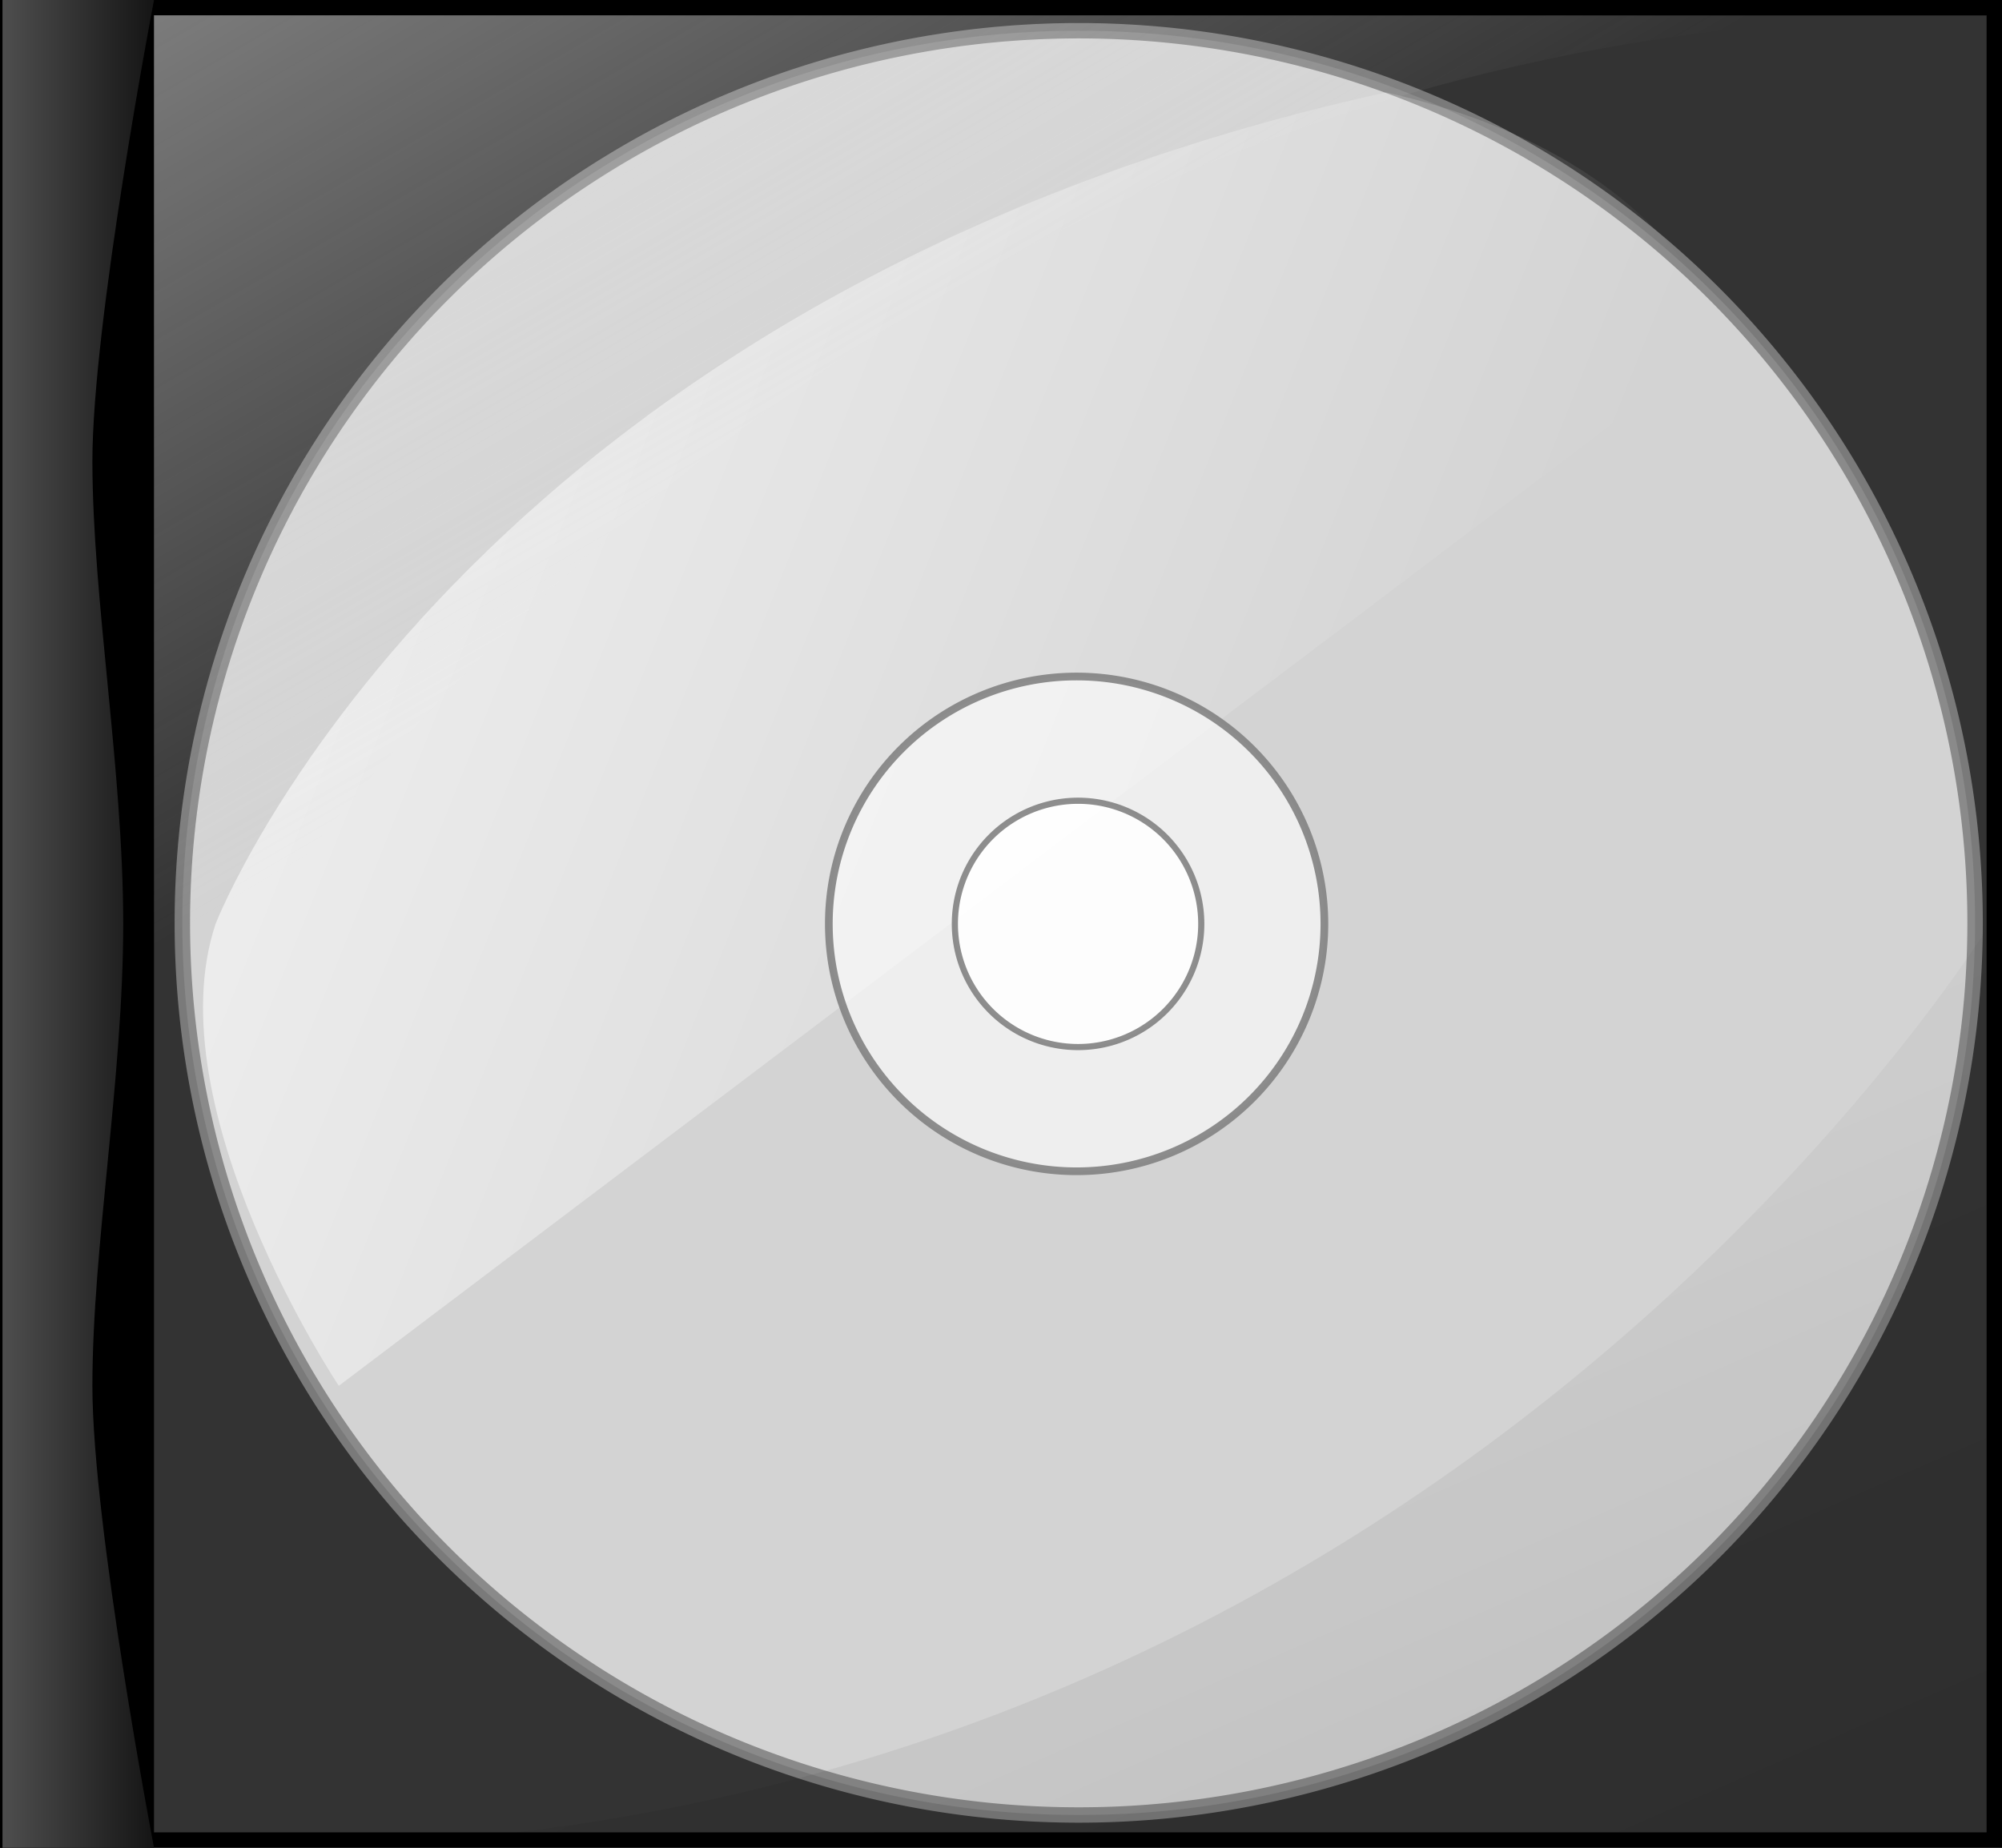 <?xml version="1.0" encoding="UTF-8" standalone="no"?>
<!-- Created with Inkscape (http://www.inkscape.org/) -->
<svg
   xmlns:dc="http://purl.org/dc/elements/1.1/"
   xmlns:cc="http://creativecommons.org/ns#"
   xmlns:rdf="http://www.w3.org/1999/02/22-rdf-syntax-ns#"
   xmlns:svg="http://www.w3.org/2000/svg"
   xmlns="http://www.w3.org/2000/svg"
   xmlns:xlink="http://www.w3.org/1999/xlink"
   xmlns:sodipodi="http://sodipodi.sourceforge.net/DTD/sodipodi-0.dtd"
   xmlns:inkscape="http://www.inkscape.org/namespaces/inkscape"
   width="65"
   height="60"
   id="svg2"
   sodipodi:version="0.32"
   inkscape:version="0.46"
   version="1.0"
   inkscape:export-filename="/home/chymera/work-in-progress/gmplay/utils/albart.png"
   inkscape:export-xdpi="88.615387"
   inkscape:export-ydpi="88.615387"
   sodipodi:docname="cov-n.svg"
   inkscape:output_extension="org.inkscape.output.svg.inkscape">
  <rect width="100%" height="100%" fill="#333333" stroke="none"/>
  <defs
     id="defs4">
    <inkscape:perspective
       sodipodi:type="inkscape:persp3d"
       inkscape:vp_x="0 : 526.18109 : 1"
       inkscape:vp_y="0 : 1000 : 0"
       inkscape:vp_z="744.09448 : 526.18109 : 1"
       inkscape:persp3d-origin="372.04724 : 350.78739 : 1"
       id="perspective10" />
    <linearGradient
       gradientTransform="translate(1.03,-5.875)"
       gradientUnits="userSpaceOnUse"
       y2="396.062"
       x2="96.709"
       y1="396.062"
       x1="-148.069"
       id="linearGradient3196"
       xlink:href="#linearGradient3185"
       inkscape:collect="always" />
    <linearGradient
       y2="280.087"
       x2="-702.5"
       y1="-17.432"
       x1="-702.5"
       gradientTransform="matrix(5.501,0,0,0.917,3878.857,17.467)"
       gradientUnits="userSpaceOnUse"
       id="linearGradient3180"
       xlink:href="#linearGradient2402"
       inkscape:collect="always" />
    <linearGradient
       y2="315.635"
       x2="-702.5"
       y1="-17.432"
       x1="-702.5"
       gradientTransform="matrix(1.988,0,0,0.917,1411.678,17.467)"
       gradientUnits="userSpaceOnUse"
       id="linearGradient2412"
       xlink:href="#linearGradient2402"
       inkscape:collect="always" />
    <linearGradient
       gradientTransform="matrix(-2.82,0,0,-2.82,-1037.784,1154.951)"
       gradientUnits="userSpaceOnUse"
       y2="293.084"
       x2="-703.456"
       y1="-54.813"
       x1="-832.156"
       id="linearGradient3223"
       xlink:href="#linearGradient3217"
       inkscape:collect="always" />
    <linearGradient
       gradientTransform="matrix(2.82,0,0,2.82,2005.531,-22.446)"
       gradientUnits="userSpaceOnUse"
       y2="128.881"
       x2="-685.193"
       y1="-98.101"
       x1="-750.242"
       id="linearGradient3191"
       xlink:href="#linearGradient3185"
       inkscape:collect="always" />
    <linearGradient
       y2="280.087"
       x2="-702.5"
       y1="-17.432"
       x1="-702.5"
       gradientTransform="matrix(5.501,0,0,0.917,3870.15,17.821)"
       gradientUnits="userSpaceOnUse"
       id="linearGradient3181"
       xlink:href="#linearGradient2402"
       inkscape:collect="always" />
    <linearGradient
       gradientTransform="matrix(1.006,0,0,0.917,722.95,17.427)"
       y2="315.635"
       x2="-702.5"
       y1="-17.411"
       x1="-702.5"
       gradientUnits="userSpaceOnUse"
       id="linearGradient3175"
       xlink:href="#linearGradient3163"
       inkscape:collect="always" />
    <inkscape:perspective
       id="perspective5079"
       inkscape:persp3d-origin="372.04724 : 350.78739 : 1"
       inkscape:vp_z="744.09448 : 526.18109 : 1"
       inkscape:vp_y="0 : 1000 : 0"
       inkscape:vp_x="0 : 526.18109 : 1"
       sodipodi:type="inkscape:persp3d" />
    <linearGradient
       id="linearGradient3163">
      <stop
         id="stop3165"
         offset="0"
         style="stop-color:#dadada;stop-opacity:0;" />
      <stop
         style="stop-color:#dadada;stop-opacity:1;"
         offset="0.418"
         id="stop3171" />
      <stop
         id="stop3167"
         offset="1"
         style="stop-color:#dadada;stop-opacity:0;" />
    </linearGradient>
    <linearGradient
       id="linearGradient3185">
      <stop
         id="stop3187"
         offset="0"
         style="stop-color:#ffffff;stop-opacity:1;" />
      <stop
         id="stop3189"
         offset="1"
         style="stop-color:#ececec;stop-opacity:0;" />
    </linearGradient>
    <linearGradient
       id="linearGradient3201">
      <stop
         style="stop-color:#000000;stop-opacity:1;"
         offset="0"
         id="stop3203" />
      <stop
         style="stop-color:#ececec;stop-opacity:0;"
         offset="1"
         id="stop3205" />
    </linearGradient>
    <linearGradient
       id="linearGradient3217"
       inkscape:collect="always">
      <stop
         id="stop3219"
         offset="0"
         style="stop-color:#000000;stop-opacity:1;" />
      <stop
         id="stop3221"
         offset="1"
         style="stop-color:#000000;stop-opacity:0;" />
    </linearGradient>
    <linearGradient
       id="linearGradient2402">
      <stop
         style="stop-color:#dadada;stop-opacity:0;"
         offset="0"
         id="stop2404" />
      <stop
         id="stop2406"
         offset="0.418"
         style="stop-color:#dadada;stop-opacity:1;" />
      <stop
         style="stop-color:#dadada;stop-opacity:0;"
         offset="1"
         id="stop2408" />
    </linearGradient>
    <linearGradient
       inkscape:collect="always"
       xlink:href="#linearGradient3185"
       id="linearGradient5097"
       gradientUnits="userSpaceOnUse"
       gradientTransform="matrix(7.3369794e-2,0,0,7.7230756e-2,-0.227,-2.605)"
       x1="-148.069"
       y1="396.062"
       x2="96.709"
       y2="396.062" />
    <linearGradient
       inkscape:collect="always"
       xlink:href="#linearGradient3217"
       id="linearGradient5100"
       gradientUnits="userSpaceOnUse"
       gradientTransform="matrix(-0.216,0,0,-0.216,-79.532,87.131)"
       x1="-832.156"
       y1="-54.813"
       x2="-668.106"
       y2="319.561" />
    <linearGradient
       inkscape:collect="always"
       xlink:href="#linearGradient3185"
       id="linearGradient5103"
       gradientUnits="userSpaceOnUse"
       gradientTransform="matrix(0.227,0,0,0.227,160.467,-3.47)"
       x1="-795.375"
       y1="-147.776"
       x2="-641.119"
       y2="116.663" />
    <linearGradient
       y2="239.405"
       x2="512"
       y1="64.405"
       x1="74.577"
       gradientTransform="matrix(1.168,0,0,1.168,-8.035,-3.319)"
       gradientUnits="userSpaceOnUse"
       id="linearGradient3637"
       xlink:href="#linearGradient3824"
       inkscape:collect="always" />
    <linearGradient
       y2="285.16"
       x2="1312.506"
       y1="74.947"
       x1="1058.829"
       gradientTransform="matrix(0.968,0,0,1.007,-664.45,256.439)"
       gradientUnits="userSpaceOnUse"
       id="linearGradient3543"
       xlink:href="#linearGradient3824"
       inkscape:collect="always" />
    <linearGradient
       y2="239.405"
       x2="512"
       y1="64.405"
       x1="74.577"
       gradientTransform="translate(-883.284,-140.752)"
       gradientUnits="userSpaceOnUse"
       id="linearGradient3541"
       xlink:href="#linearGradient3824"
       inkscape:collect="always" />
    <linearGradient
       inkscape:collect="always"
       id="linearGradient3908">
      <stop
         style="stop-color:#000000;stop-opacity:1;"
         offset="0"
         id="stop3910" />
      <stop
         style="stop-color:#000000;stop-opacity:0;"
         offset="1"
         id="stop3912" />
    </linearGradient>
    <linearGradient
       inkscape:collect="always"
       id="linearGradient3824">
      <stop
         style="stop-color:#ffffff;stop-opacity:1;"
         offset="0"
         id="stop3826" />
      <stop
         style="stop-color:#ffffff;stop-opacity:0;"
         offset="1"
         id="stop3828" />
    </linearGradient>
    <linearGradient
       id="linearGradient3369">
      <stop
         id="stop3371"
         offset="0"
         style="stop-color:#dadada;stop-opacity:0;" />
      <stop
         style="stop-color:#dadada;stop-opacity:1;"
         offset="0.418"
         id="stop3373" />
      <stop
         id="stop3375"
         offset="1"
         style="stop-color:#dadada;stop-opacity:0;" />
    </linearGradient>
    <linearGradient
       id="linearGradient3383">
      <stop
         id="stop3385"
         offset="0"
         style="stop-color:#000000;stop-opacity:1;" />
      <stop
         id="stop3387"
         offset="1"
         style="stop-color:#ececec;stop-opacity:0;" />
    </linearGradient>
    <linearGradient
       id="linearGradient3389">
      <stop
         style="stop-color:#ffffff;stop-opacity:1;"
         offset="0"
         id="stop3391" />
      <stop
         style="stop-color:#ececec;stop-opacity:0;"
         offset="1"
         id="stop3393" />
    </linearGradient>
    <linearGradient
       id="linearGradient3395">
      <stop
         style="stop-color:#dadada;stop-opacity:0;"
         offset="0"
         id="stop3397" />
      <stop
         id="stop3399"
         offset="0.418"
         style="stop-color:#dadada;stop-opacity:1;" />
      <stop
         style="stop-color:#dadada;stop-opacity:0;"
         offset="1"
         id="stop3401" />
    </linearGradient>
    <inkscape:perspective
       sodipodi:type="inkscape:persp3d"
       inkscape:vp_x="0 : 526.18109 : 1"
       inkscape:vp_y="0 : 1000 : 0"
       inkscape:vp_z="744.09448 : 526.18109 : 1"
       inkscape:persp3d-origin="372.04724 : 350.78739 : 1"
       id="perspective3403" />
    <linearGradient
       inkscape:collect="always"
       xlink:href="#linearGradient3163"
       id="linearGradient3405"
       gradientUnits="userSpaceOnUse"
       x1="-702.5"
       y1="-17.411"
       x2="-702.5"
       y2="315.635"
       gradientTransform="matrix(1.006,0,0,0.917,722.95,17.427)" />
    <linearGradient
       inkscape:collect="always"
       xlink:href="#linearGradient2402"
       id="linearGradient3407"
       gradientUnits="userSpaceOnUse"
       gradientTransform="matrix(13.434,0,0,2.24,9457.218,43.208)"
       x1="-702.5"
       y1="-17.432"
       x2="-702.5"
       y2="280.087" />
    <linearGradient
       inkscape:collect="always"
       xlink:href="#linearGradient3185"
       id="linearGradient3409"
       x1="-750.242"
       y1="-98.101"
       x2="-685.193"
       y2="128.881"
       gradientUnits="userSpaceOnUse"
       gradientTransform="matrix(2.442,0,0,2.442,1735.275,-17.256)" />
    <linearGradient
       inkscape:collect="always"
       xlink:href="#linearGradient3217"
       id="linearGradient3411"
       x1="-832.156"
       y1="-54.813"
       x2="-703.456"
       y2="293.084"
       gradientUnits="userSpaceOnUse"
       gradientTransform="matrix(-2.442,0,0,-2.442,-900.112,1004.564)" />
    <linearGradient
       inkscape:collect="always"
       xlink:href="#linearGradient2402"
       id="linearGradient3413"
       gradientUnits="userSpaceOnUse"
       gradientTransform="matrix(1.988,0,0,0.917,1411.678,17.467)"
       x1="-702.5"
       y1="-17.432"
       x2="-702.5"
       y2="315.635" />
    <linearGradient
       inkscape:collect="always"
       xlink:href="#linearGradient2402"
       id="linearGradient3415"
       gradientUnits="userSpaceOnUse"
       gradientTransform="matrix(13.434,0,0,2.24,9478.48,42.345)"
       x1="-702.5"
       y1="-17.432"
       x2="-702.5"
       y2="280.087" />
    <linearGradient
       inkscape:collect="always"
       xlink:href="#linearGradient3824"
       id="linearGradient3887"
       x1="1125.571"
       y1="97.89"
       x2="1365.6"
       y2="329.405"
       gradientUnits="userSpaceOnUse" />
    <linearGradient
       inkscape:collect="always"
       xlink:href="#linearGradient3824"
       id="linearGradient3890"
       gradientUnits="userSpaceOnUse"
       x1="1058.829"
       y1="74.947"
       x2="1312.506"
       y2="285.16" />
    <linearGradient
       inkscape:collect="always"
       xlink:href="#linearGradient3908"
       id="linearGradient3914"
       x1="1432"
       y1="412.405"
       x2="1269"
       y2="256.405"
       gradientUnits="userSpaceOnUse" />
    <linearGradient
       inkscape:collect="always"
       xlink:href="#linearGradient3908"
       id="linearGradient3937"
       gradientUnits="userSpaceOnUse"
       x1="1432"
       y1="412.405"
       x2="1269"
       y2="256.405"
       gradientTransform="translate(-690.295,276.216)" />
    <linearGradient
       inkscape:collect="always"
       xlink:href="#linearGradient3824"
       id="linearGradient2457"
       gradientUnits="userSpaceOnUse"
       gradientTransform="matrix(0.959,0,0,0.959,-1011.973,751.1)"
       x1="1058.829"
       y1="74.947"
       x2="1312.506"
       y2="285.16" />
    <linearGradient
       inkscape:collect="always"
       xlink:href="#linearGradient3824"
       id="linearGradient2484"
       gradientUnits="userSpaceOnUse"
       gradientTransform="matrix(0.959,0,0,0.959,-356.486,636.549)"
       x1="1058.829"
       y1="74.947"
       x2="1312.506"
       y2="285.16" />
    <linearGradient
       inkscape:collect="always"
       xlink:href="#linearGradient3824"
       id="linearGradient2486"
       gradientUnits="userSpaceOnUse"
       gradientTransform="matrix(0.968,0,0,1.007,-368.45,630.439)"
       x1="1058.829"
       y1="74.947"
       x2="1312.506"
       y2="285.16" />
    <linearGradient
       inkscape:collect="always"
       xlink:href="#linearGradient3824"
       id="linearGradient2511"
       gradientUnits="userSpaceOnUse"
       gradientTransform="matrix(0.968,0,0,1.007,-368.45,630.439)"
       x1="1058.829"
       y1="74.947"
       x2="1312.506"
       y2="285.16" />
    <linearGradient
       gradientUnits="userSpaceOnUse"
       y2="396.062"
       x2="96.709"
       y1="396.062"
       x1="-148.069"
       id="linearGradient5425"
       xlink:href="#linearGradient3185"
       inkscape:collect="always" />
    <linearGradient
       y2="315.635"
       x2="-702.5"
       y1="-17.432"
       x1="-702.5"
       gradientTransform="matrix(1.988,0,0,0.917,1411.678,17.467)"
       gradientUnits="userSpaceOnUse"
       id="linearGradient5423"
       xlink:href="#linearGradient2402"
       inkscape:collect="always" />
    <linearGradient
       gradientTransform="matrix(-2.82,0,0,-2.82,-1037.794,1160.826)"
       gradientUnits="userSpaceOnUse"
       y2="293.084"
       x2="-703.456"
       y1="-54.813"
       x1="-832.156"
       id="linearGradient5421"
       xlink:href="#linearGradient3217"
       inkscape:collect="always" />
    <linearGradient
       gradientTransform="matrix(2.82,0,0,2.82,2005.521,-16.571)"
       gradientUnits="userSpaceOnUse"
       y2="128.881"
       x2="-685.193"
       y1="-98.101"
       x1="-750.242"
       id="linearGradient5419"
       xlink:href="#linearGradient3185"
       inkscape:collect="always" />
    <linearGradient
       gradientTransform="matrix(1.006,0,0,0.917,722.95,17.427)"
       y2="315.635"
       x2="-702.5"
       y1="-17.411"
       x1="-702.5"
       gradientUnits="userSpaceOnUse"
       id="linearGradient5417"
       xlink:href="#linearGradient3163"
       inkscape:collect="always" />
    <inkscape:perspective
       id="perspective5415"
       inkscape:persp3d-origin="372.04724 : 350.78739 : 1"
       inkscape:vp_z="744.09448 : 526.18109 : 1"
       inkscape:vp_y="0 : 1000 : 0"
       inkscape:vp_x="0 : 526.18109 : 1"
       sodipodi:type="inkscape:persp3d" />
    <linearGradient
       id="linearGradient5407">
      <stop
         id="stop5409"
         offset="0"
         style="stop-color:#dadada;stop-opacity:0;" />
      <stop
         style="stop-color:#dadada;stop-opacity:1;"
         offset="0.418"
         id="stop5411" />
      <stop
         id="stop5413"
         offset="1"
         style="stop-color:#dadada;stop-opacity:0;" />
    </linearGradient>
    <linearGradient
       id="linearGradient5401">
      <stop
         id="stop5403"
         offset="0"
         style="stop-color:#ffffff;stop-opacity:1;" />
      <stop
         id="stop5405"
         offset="1"
         style="stop-color:#ececec;stop-opacity:0;" />
    </linearGradient>
    <linearGradient
       id="linearGradient5395">
      <stop
         style="stop-color:#000000;stop-opacity:1;"
         offset="0"
         id="stop5397" />
      <stop
         style="stop-color:#ececec;stop-opacity:0;"
         offset="1"
         id="stop5399" />
    </linearGradient>
    <linearGradient
       id="linearGradient5381">
      <stop
         style="stop-color:#dadada;stop-opacity:0;"
         offset="0"
         id="stop5383" />
      <stop
         id="stop5385"
         offset="0.418"
         style="stop-color:#dadada;stop-opacity:1;" />
      <stop
         style="stop-color:#dadada;stop-opacity:0;"
         offset="1"
         id="stop5387" />
    </linearGradient>
    <linearGradient
       inkscape:collect="always"
       xlink:href="#linearGradient3185"
       id="linearGradient5483"
       gradientUnits="userSpaceOnUse"
       gradientTransform="translate(-1083.161,-515.376)"
       x1="-148.069"
       y1="396.062"
       x2="96.709"
       y2="396.062" />
    <linearGradient
       inkscape:collect="always"
       xlink:href="#linearGradient3217"
       id="linearGradient5486"
       gradientUnits="userSpaceOnUse"
       gradientTransform="matrix(-2.82,0,0,-2.82,-1961.976,788.328)"
       x1="-832.156"
       y1="-54.813"
       x2="-703.456"
       y2="293.084" />
    <linearGradient
       inkscape:collect="always"
       xlink:href="#linearGradient3185"
       id="linearGradient5489"
       gradientUnits="userSpaceOnUse"
       gradientTransform="matrix(2.82,0,0,2.82,1081.339,-389.069)"
       x1="-750.242"
       y1="-98.101"
       x2="-685.193"
       y2="128.881" />
    <linearGradient
       inkscape:collect="always"
       xlink:href="#linearGradient3824"
       id="linearGradient5494"
       gradientUnits="userSpaceOnUse"
       gradientTransform="matrix(1.168,0,0,1.168,-932.227,-369.942)"
       x1="74.577"
       y1="64.405"
       x2="512"
       y2="239.405" />
    <linearGradient
       inkscape:collect="always"
       xlink:href="#linearGradient3824"
       id="linearGradient5505"
       gradientUnits="userSpaceOnUse"
       gradientTransform="matrix(1.168,0,0,1.168,-932.227,-369.942)"
       x1="74.577"
       y1="64.405"
       x2="512"
       y2="239.405" />
    <linearGradient
       inkscape:collect="always"
       xlink:href="#linearGradient3824"
       id="linearGradient5508"
       gradientUnits="userSpaceOnUse"
       gradientTransform="matrix(0.108,0,0,0.108,-4.471,-8.636)"
       x1="74.577"
       y1="64.405"
       x2="512"
       y2="239.405" />
    <linearGradient
       inkscape:collect="always"
       xlink:href="#linearGradient3185"
       id="linearGradient5526"
       gradientUnits="userSpaceOnUse"
       gradientTransform="matrix(0.227,0,0,0.227,160.467,-3.47)"
       x1="-795.375"
       y1="-147.776"
       x2="-641.119"
       y2="116.663" />
    <linearGradient
       inkscape:collect="always"
       xlink:href="#linearGradient3217"
       id="linearGradient5528"
       gradientUnits="userSpaceOnUse"
       gradientTransform="matrix(-0.216,0,0,-0.216,-79.532,87.131)"
       x1="-832.156"
       y1="-54.813"
       x2="-668.106"
       y2="319.561" />
    <linearGradient
       inkscape:collect="always"
       xlink:href="#linearGradient3185"
       id="linearGradient5530"
       gradientUnits="userSpaceOnUse"
       gradientTransform="matrix(7.3369794e-2,0,0,7.7230756e-2,-0.227,-2.605)"
       x1="-148.069"
       y1="396.062"
       x2="96.709"
       y2="396.062" />
    <linearGradient
       inkscape:collect="always"
       xlink:href="#linearGradient3185"
       id="linearGradient5533"
       gradientUnits="userSpaceOnUse"
       gradientTransform="matrix(7.3369794e-2,0,0,7.7230756e-2,-0.227,-2.605)"
       x1="-148.069"
       y1="396.062"
       x2="96.709"
       y2="396.062" />
    <linearGradient
       inkscape:collect="always"
       xlink:href="#linearGradient3217"
       id="linearGradient5536"
       gradientUnits="userSpaceOnUse"
       gradientTransform="matrix(-0.216,0,0,-0.216,-79.532,87.131)"
       x1="-832.156"
       y1="-54.813"
       x2="-668.106"
       y2="319.561" />
    <linearGradient
       inkscape:collect="always"
       xlink:href="#linearGradient3185"
       id="linearGradient5539"
       gradientUnits="userSpaceOnUse"
       gradientTransform="matrix(0.227,0,0,0.227,160.467,-3.47)"
       x1="-795.375"
       y1="-147.776"
       x2="-641.119"
       y2="116.663" />
  </defs>
  <sodipodi:namedview
     id="base"
     pagecolor="#ffffff"
     bordercolor="#666666"
     borderopacity="1.0"
     gridtolerance="10000"
     guidetolerance="10"
     objecttolerance="10"
     inkscape:pageopacity="0.0"
     inkscape:pageshadow="2"
     inkscape:zoom="5.12"
     inkscape:cx="23.809444"
     inkscape:cy="43.418108"
     inkscape:document-units="px"
     inkscape:current-layer="layer1"
     showgrid="true"
     inkscape:window-width="1280"
     inkscape:window-height="1000"
     inkscape:window-x="0"
     inkscape:window-y="0">
    <inkscape:grid
       type="xygrid"
       id="grid3155"
       visible="true"
       enabled="true" />
  </sodipodi:namedview>
  <g
     inkscape:label="Layer 1"
     inkscape:groupmode="layer"
     id="layer1"
     transform="translate(0,2)">
    <rect
       style="opacity:1;color:#000000;fill:#000000;fill-opacity:1;fill-rule:evenodd;stroke:none;stroke-width:1px;stroke-linecap:butt;stroke-linejoin:miter;marker:none;marker-start:none;marker-mid:none;marker-end:none;stroke-miterlimit:4;stroke-dasharray:none;stroke-dashoffset:0;stroke-opacity:1;visibility:visible;display:inline;overflow:visible;enable-background:accumulate"
       id="rect4687"
       width="10"
       height="0"
       x="45"
       y="30"
       transform="translate(0,-2)" />
    <path
       sodipodi:type="arc"
       style="opacity:0.9;fill:#e5e5e5;fill-opacity:1;fill-rule:evenodd;stroke:#828282;stroke-width:2.3;stroke-linecap:round;stroke-linejoin:round;stroke-miterlimit:4;stroke-dasharray:none;stroke-dashoffset:0;stroke-opacity:1"
       id="path3200"
       sodipodi:cx="156.5"
       sodipodi:cy="135.79703"
       sodipodi:rx="133.5"
       sodipodi:ry="133.5"
       d="M 290,135.797 A 133.5,133.5 0 1 1 23,135.797 A 133.5,133.5 0 1 1 290,135.797 z"
       transform="matrix(0.218,0,0,0.217,0.906,-1.501)" />
    <path
       style="opacity:0.8;fill:url(#linearGradient5508);fill-opacity:1;fill-rule:evenodd;stroke:none;stroke-width:1px;stroke-linecap:butt;stroke-linejoin:miter;stroke-opacity:1"
       d="M 7,28 C 5,34 11,43 11,43 L 56,9 C 56,9 54.554,3.159 45,1 C 14.865,7.673 7,28 7,28 z"
       id="path3822"
       sodipodi:nodetypes="ccccc" />
    <path
       transform="matrix(6.0261731e-2,0,0,6.0172986e-2,25.524,19.829)"
       d="M 290,135.797 A 133.5,133.5 0 1 1 23,135.797 A 133.5,133.5 0 1 1 290,135.797 z"
       sodipodi:ry="133.5"
       sodipodi:rx="133.5"
       sodipodi:cy="135.79703"
       sodipodi:cx="156.5"
       id="path5513"
       style="opacity:0.9;fill:#ffffff;fill-opacity:0.675;fill-rule:evenodd;stroke:#828282;stroke-width:4.152;stroke-linecap:round;stroke-linejoin:round;stroke-miterlimit:4;stroke-dasharray:none;stroke-dashoffset:0;stroke-opacity:1"
       sodipodi:type="arc" />
    <path
       sodipodi:type="arc"
       style="opacity:0.9;fill:#ffffff;fill-opacity:1;fill-rule:evenodd;stroke:#828282;stroke-width:6.676;stroke-linecap:round;stroke-linejoin:round;stroke-miterlimit:4;stroke-dasharray:none;stroke-dashoffset:0;stroke-opacity:1"
       id="path3204"
       sodipodi:cx="156.5"
       sodipodi:cy="135.79703"
       sodipodi:rx="133.5"
       sodipodi:ry="133.5"
       d="M 290,135.797 A 133.5,133.5 0 1 1 23,135.797 A 133.5,133.5 0 1 1 290,135.797 z"
       transform="matrix(2.9962634e-2,0,0,2.9956024e-2,30.313,23.933)" />
    <rect
       style="color:#000000;fill:none;fill-opacity:1;fill-rule:evenodd;stroke:#000000;stroke-width:1;stroke-linecap:butt;stroke-linejoin:miter;marker:none;marker-start:none;marker-mid:none;marker-end:none;stroke-miterlimit:4;stroke-dasharray:none;stroke-dashoffset:0;stroke-opacity:1;visibility:visible;display:inline;overflow:visible;enable-background:accumulate"
       id="rect2383"
       width="65"
       height="59.999"
       x="-0"
       y="-1.999" />
    <rect
       style="color:#000000;fill:#000000;fill-opacity:1;fill-rule:evenodd;stroke:none;stroke-width:1px;stroke-linecap:butt;stroke-linejoin:miter;marker:none;marker-start:none;marker-mid:none;marker-end:none;stroke-miterlimit:4;stroke-dasharray:none;stroke-dashoffset:0;stroke-opacity:1;visibility:visible;display:inline;overflow:visible;enable-background:accumulate"
       id="rect4685"
       width="5"
       height="60"
       x="0"
       y="-2" />
    <path
       style="opacity:1;fill:url(#linearGradient5539);fill-opacity:1;fill-rule:evenodd;stroke:none;stroke-width:1px;stroke-linecap:butt;stroke-linejoin:miter;stroke-opacity:1"
       d="M 5,-1.505 L 5,33 C 5,33 24,-2 65.005,-1.502 C 65.005,-1.502 4.84,-1.505 5,-1.505 z"
       id="path3183"
       sodipodi:nodetypes="cccc" />
    <path
       sodipodi:nodetypes="cccc"
       id="path3199"
       d="M 65,58 L 64.999,27.392 C 64.999,27.392 46.795,58.304 7.788,57.998 C 7.788,57.998 65.153,58 65,58 z"
       style="opacity:0.25;fill:url(#linearGradient5536);fill-opacity:1;fill-rule:evenodd;stroke:none;stroke-width:1px;stroke-linecap:butt;stroke-linejoin:miter;stroke-opacity:0" />
    <path
       style="opacity:0.85;color:#000000;fill:url(#linearGradient5533);fill-opacity:1;fill-rule:evenodd;stroke:none;stroke-width:1px;stroke-linecap:butt;stroke-linejoin:miter;marker:none;marker-start:none;marker-mid:none;marker-end:none;stroke-miterlimit:4;stroke-dashoffset:0;stroke-opacity:1;visibility:visible;display:inline;overflow:visible;enable-background:accumulate"
       d="M 0.081,-2.009 L 5,-2 C 5,-2 2.992,8.485 3,13 C 3.008,17.515 4,23 4,28 C 4,33 3.002,38.472 3,43 C 2.998,47.528 5,58 5,58 L 0.081,57.999 L 0.081,-2.009 z"
       id="rect3178"
       sodipodi:nodetypes="cczzzccc" />
  </g>
</svg>
